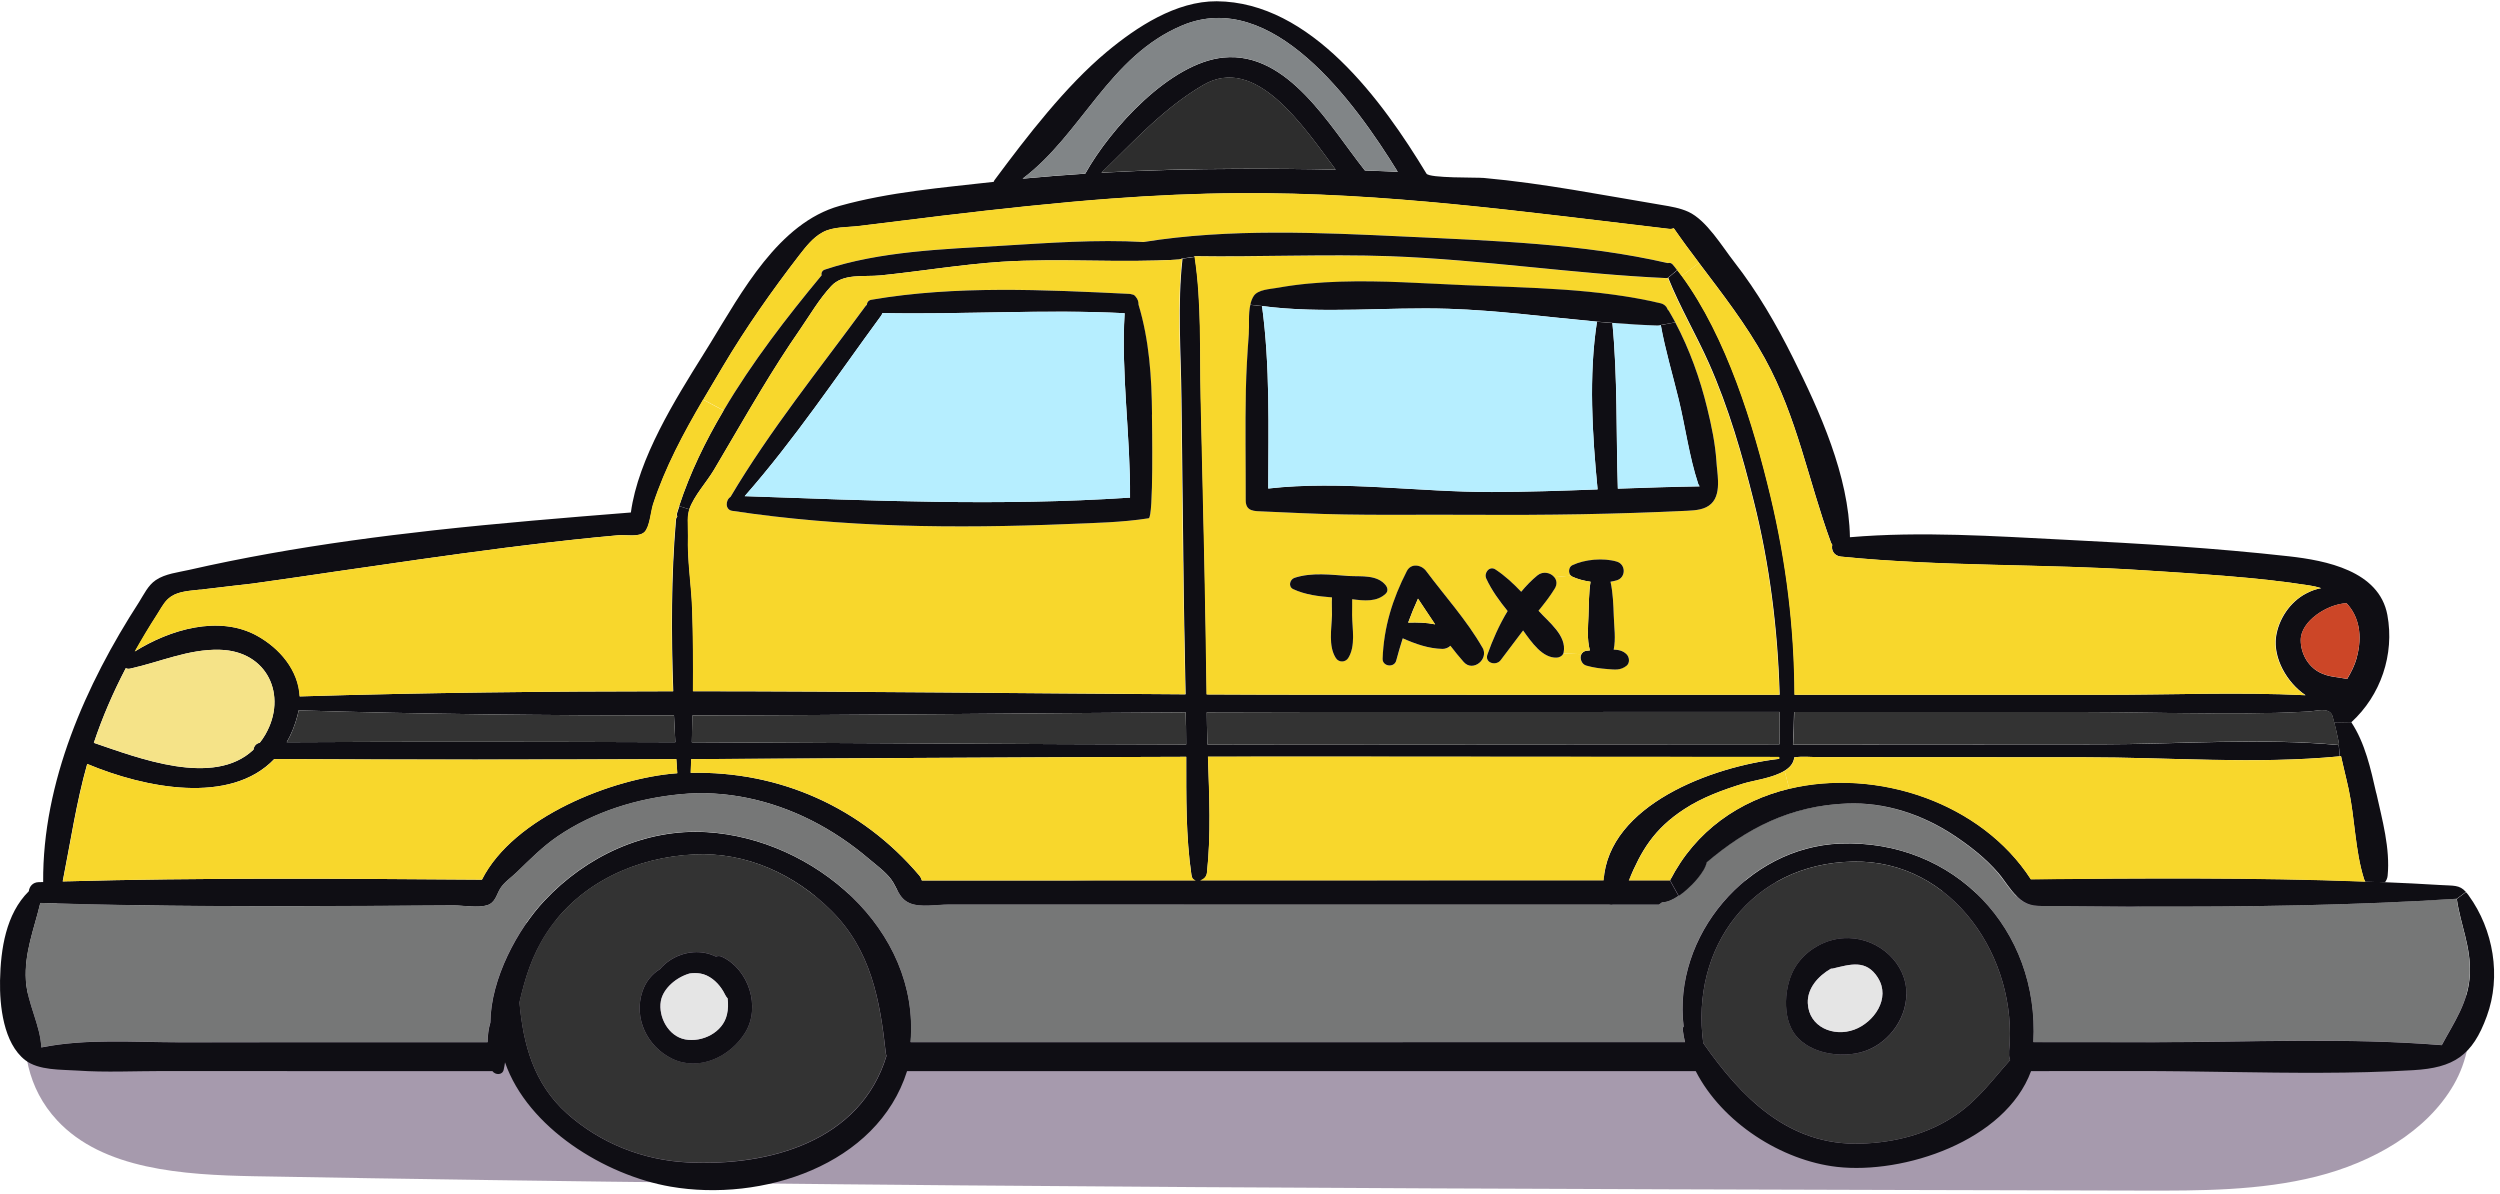 <svg width="222" height="106" viewBox="0 0 222 106" fill="none" xmlns="http://www.w3.org/2000/svg">
<g style="mix-blend-mode:multiply" opacity="0.5">
<path d="M5.966 78.242C2.749 85.127 -0.229 93.771 5.072 99.487C9.141 103.872 16.264 104.33 22.572 104.45C78.443 105.463 134.321 105.59 190.206 105.724C195.401 105.738 200.673 105.738 205.685 104.478C210.69 103.218 215.491 100.5 217.899 96.312C220.306 92.124 219.715 86.359 215.709 83.346C160.232 76.208 103.728 75.694 48.103 81.818C33.806 83.395 18.2 85.162 5.966 78.242Z" fill="#4E365B"/>
</g>
<path d="M219.222 79.523C221.418 82.55 222.129 86.704 220.827 90.244C219.553 93.75 217.891 94.82 214.301 95.031C211.584 95.193 208.867 95.256 206.143 95.263C200.694 95.284 195.26 95.108 189.812 95.108C186.665 95.115 183.504 95.115 180.358 95.115C178.063 101.338 169.031 104.295 163.118 103.619C158.212 103.056 152.926 99.698 150.581 95.115H80.547C77.907 103.485 67.644 106.78 59.542 105.372C53.742 104.365 46.871 100.17 44.844 94.334C44.816 94.552 44.781 94.757 44.731 94.975C44.626 95.496 43.985 95.475 43.725 95.115H27.752C23.332 95.108 18.904 95.108 14.49 95.108C11.949 95.108 9.401 95.242 6.86 95.066C5.424 94.968 3.439 95.066 2.235 94.137C0.299 92.631 -0.039 89.294 0.003 87.062C0.06 84.289 0.517 81.163 2.559 79.143C2.608 78.735 2.889 78.348 3.439 78.334C3.572 78.327 3.706 78.327 3.833 78.327C3.769 69.471 7.613 60.792 12.336 53.485C12.773 52.795 13.146 51.971 13.843 51.507C14.68 50.944 15.835 50.824 16.792 50.606C19.164 50.064 21.551 49.585 23.944 49.156C28.773 48.29 33.644 47.635 38.516 47.093C44.337 46.453 50.18 45.974 56.022 45.509C56.67 40.716 59.978 35.45 62.428 31.522C62.646 31.177 62.857 30.832 63.069 30.488C65.863 25.94 69.144 19.795 74.564 18.281C78.999 17.042 83.673 16.669 88.241 16.148C88.262 16.085 88.284 16.015 88.34 15.958C91.177 12.136 94.619 7.659 98.272 4.611C100.933 2.394 104.432 0.092 108.043 0.113C116.398 0.169 122.762 8.954 126.669 15.416C126.929 15.839 131.132 15.74 131.772 15.803C137.08 16.282 142.331 17.331 147.576 18.204C148.378 18.338 149.188 18.471 149.927 18.809C151.546 19.555 152.926 21.892 154.01 23.279C156.051 25.898 157.726 28.784 159.205 31.747C161.598 36.534 164.181 42.257 164.273 47.706C170.58 47.164 177.106 47.614 183.399 47.931C190.03 48.262 196.675 48.663 203.278 49.402C206.502 49.768 211.267 50.669 211.999 54.611C212.647 58.117 211.408 61.756 208.79 64.142L207.276 64.171C207.178 63.797 207.1 63.502 207.051 63.431C206.671 62.812 205.671 63.15 204.995 63.185C204.045 63.234 203.109 63.277 202.166 63.305C200.272 63.354 198.371 63.368 196.485 63.354C192.698 63.34 188.918 63.234 185.145 63.234H159.31C159.296 64.192 159.261 65.156 159.212 66.114H163.027L186.581 66.099C193.521 66.092 200.751 65.515 207.677 66.163L207.769 67.162C200.335 67.88 192.55 67.247 185.109 67.247L161.556 67.233C160.831 67.233 160.035 67.148 159.324 67.254C159.275 67.782 158.937 68.155 158.458 68.451C157.395 69.105 155.664 69.309 154.791 69.584C152.982 70.147 151.173 70.802 149.575 71.844C146.837 73.624 145.724 75.574 144.633 78.186H148.287L149.054 79.566C148.61 79.875 148.09 80.129 147.604 80.136C147.505 80.199 147.421 80.277 147.322 80.34H143.254C143.134 80.361 143.014 80.361 142.909 80.34H111.112C105.994 80.333 100.877 80.333 95.752 80.333H84.229C83.215 80.333 81.688 80.615 80.772 80.199C79.787 79.763 79.688 78.819 79.118 78.066C78.611 77.397 77.781 76.792 77.14 76.25C75.585 74.927 73.874 73.772 72.044 72.85C68.475 71.048 64.427 70.14 60.429 70.534C56.585 70.907 52.763 72.076 49.539 74.265C48.202 75.173 47.054 76.335 45.9 77.454C45.435 77.904 44.788 78.341 44.443 78.883C44.084 79.446 44.013 80.157 43.26 80.396C42.436 80.65 41.127 80.403 40.261 80.41C38.262 80.424 36.27 80.439 34.271 80.445C24.043 80.509 13.807 80.523 3.586 80.192C3.037 82.501 2.157 84.599 2.305 87.062C2.425 89.069 3.607 91.096 3.671 93.018C7.669 92.208 11.921 92.56 15.976 92.56C20.389 92.56 24.817 92.56 29.231 92.553H43.302C43.309 91.955 43.387 91.342 43.549 90.807C43.584 86.908 45.97 82.508 48.356 79.974C52.045 76.039 57.289 73.561 62.78 73.899C72.22 74.476 81.709 82.501 80.864 92.553H110.267C123.389 92.546 136.51 92.546 149.631 92.546C149.547 92.18 149.476 91.821 149.434 91.448C149.42 91.328 149.448 91.23 149.511 91.159C148.526 83.142 155.164 75.229 163.414 74.913C173.572 74.525 181.125 82.55 180.569 92.546C184.145 92.546 187.721 92.546 191.297 92.553C199.765 92.553 208.381 92.124 216.835 92.814C217.927 90.772 219.222 88.991 219.327 86.499C219.433 84.064 218.497 82.135 218.166 79.826L218.975 79.221C219.067 79.312 219.144 79.411 219.236 79.537L219.222 79.523ZM209.268 58.434C209.824 56.427 209.465 54.731 208.374 53.569C206.706 53.633 204.291 55.139 204.306 56.864C204.313 57.997 204.911 59.138 205.953 59.694C206.755 60.13 207.565 60.109 208.431 60.292C208.775 59.708 209.092 59.102 209.275 58.434H209.268ZM206.108 52.225C205.791 52.126 205.453 52.049 205.101 51.993C200.3 51.239 195.366 50.979 190.515 50.655C181.547 50.057 172.417 50.338 163.485 49.43C162.844 49.367 162.598 48.832 162.71 48.381C162.661 48.304 162.605 48.234 162.576 48.135C160.563 42.623 159.606 37.076 156.72 31.825C155.044 28.777 152.94 26.088 150.884 23.357C150.117 22.343 149.357 21.322 148.632 20.273C148.512 20.323 148.371 20.358 148.209 20.33C135.426 18.83 122.945 17.064 110.035 17.162C106.248 17.183 102.468 17.359 98.702 17.641C93.711 18.014 88.72 18.563 83.75 19.154C81.251 19.457 78.766 19.767 76.267 20.076C75.233 20.203 73.958 20.126 73.036 20.646C72.184 21.111 71.565 21.921 70.974 22.674C68.545 25.82 66.243 29.108 64.202 32.536C63.618 33.521 63.026 34.507 62.449 35.492C60.71 38.463 59.077 41.49 58.007 44.777C57.803 45.404 57.712 46.783 57.247 47.241C56.747 47.727 55.558 47.473 54.938 47.53C54.276 47.586 53.629 47.649 52.974 47.713C50.257 47.987 47.547 48.297 44.837 48.649C39.832 49.289 34.841 50.022 29.85 50.747C27.351 51.12 24.859 51.479 22.353 51.831C22.015 51.873 19.932 52.098 18.066 52.331C17.982 52.352 17.897 52.366 17.799 52.366C17.792 52.366 17.785 52.359 17.778 52.359C16.947 52.464 15.94 52.485 15.215 52.964C15.082 53.056 14.962 53.154 14.849 53.267C14.476 53.654 14.23 54.161 13.941 54.597C13.258 55.66 12.611 56.744 11.984 57.849C15.089 55.899 19.46 54.597 22.825 56.449C24.866 57.575 26.506 59.525 26.626 61.841C37.664 61.503 48.722 61.39 59.788 61.383C59.605 56.287 59.605 51.127 60.028 46.164C60.042 46.03 60.084 45.939 60.154 45.868C60.112 45.784 60.098 45.678 60.133 45.559C60.197 45.355 60.26 45.15 60.33 44.946L61.231 45.235C61.133 45.516 61.098 45.84 61.091 46.185C61.084 46.671 61.119 47.178 61.112 47.6C61.034 49.761 61.393 51.838 61.478 54.006C61.562 56.463 61.576 58.926 61.555 61.383C76.134 61.39 90.719 61.573 105.283 61.658C105.206 57.73 105.121 53.795 105.086 49.874C105.037 45.024 104.974 40.166 104.917 35.316C104.868 31.248 104.551 27.024 105.009 22.97L106.1 22.815C106.719 26.904 106.543 31.191 106.635 35.316C106.748 40.166 106.867 45.024 106.966 49.874C107.057 53.809 107.107 57.737 107.163 61.665C110.64 61.686 114.104 61.693 117.574 61.693C131.061 61.7 144.556 61.7 158.036 61.7C157.874 55.907 157.142 50.078 155.741 44.51C154.699 40.336 153.51 36.21 151.764 32.268C150.624 29.706 149.181 27.27 148.139 24.666L148.962 23.976C149.096 24.152 149.23 24.335 149.364 24.511C153.348 29.945 155.734 37.759 157.248 44.094C158.649 49.972 159.352 55.78 159.374 61.7H186.658C192.641 61.707 198.73 61.439 204.742 61.735C203.053 60.595 201.863 58.426 202.116 56.554C202.342 54.984 203.348 53.464 204.77 52.711C205.27 52.443 205.713 52.295 206.143 52.225H206.108ZM178.408 93.328C179.224 85.148 173.431 76.306 164.498 76.51C155.537 76.715 150.082 84.141 151.25 92.631C154.608 97.424 158.789 101.761 165.251 101.556C168.25 101.458 171.263 100.705 173.755 98.966C175.719 97.6 176.979 95.826 178.499 94.137C178.422 93.947 178.394 93.75 178.408 93.567C178.401 93.489 178.401 93.412 178.408 93.328ZM158.022 66.099C158.036 65.142 158.043 64.178 158.029 63.22C144.042 63.227 130.062 63.227 116.075 63.227C113.104 63.227 110.133 63.241 107.163 63.248C107.163 63.643 107.17 64.037 107.177 64.424C107.184 64.987 107.198 65.55 107.219 66.114C110.126 66.121 113.034 66.127 115.941 66.127C129.963 66.114 143.986 66.106 158.022 66.099ZM158.001 67.261C158.001 67.261 157.98 67.233 157.973 67.219C143.964 67.205 129.956 67.198 115.948 67.191C113.055 67.191 110.162 67.191 107.269 67.198C107.388 70.64 107.55 74.138 107.177 77.524C107.142 77.862 106.86 78.101 106.572 78.186H111.133C121.558 78.179 131.984 78.179 142.402 78.179C142.845 71.484 152.01 68.07 157.994 67.388C158.001 67.352 158.001 67.303 158.001 67.268V67.261ZM121.199 15.142C122.178 15.17 123.149 15.219 124.121 15.261C120.256 8.982 112.942 -1.07 104.988 2.26C98.49 4.977 96.055 11.925 90.811 15.867C92.662 15.691 94.513 15.543 96.372 15.423C98.603 11.411 103.918 5.568 108.655 5.111C114.392 4.555 118.095 11.228 121.206 15.142H121.199ZM110.021 14.994C112.851 14.98 115.723 15.001 118.609 15.071C115.695 11.15 111.499 4.822 106.846 7.553C103.298 9.63 100.694 12.551 97.808 15.339C101.919 15.107 106.008 15.008 110.021 15.001V14.994ZM81.856 78.186H106.184C106.001 78.13 105.847 77.989 105.804 77.714C105.297 74.272 105.34 70.71 105.34 67.205C90.684 67.24 76.035 67.345 61.379 67.409C61.365 67.817 61.351 68.225 61.337 68.626C69.214 68.458 76.486 71.682 81.624 77.728C81.751 77.869 81.814 78.031 81.864 78.186H81.856ZM105.333 66.114C105.333 65.55 105.326 64.987 105.319 64.424C105.312 64.03 105.305 63.65 105.297 63.255C90.712 63.333 76.091 63.516 61.492 63.53C61.478 64.332 61.457 65.121 61.435 65.916C76.07 65.973 90.705 66.085 105.34 66.114H105.333ZM78.724 93.743C78.703 93.68 78.675 93.616 78.668 93.546C78.147 88.822 77.365 84.38 73.804 80.847C70.587 77.651 66.278 75.652 61.661 75.877C56.529 76.116 51.468 78.397 48.568 82.811C47.209 84.88 46.625 86.908 46.132 89.012C46.463 92.722 47.378 96.207 50.327 98.86C53.277 101.507 57.078 103.021 61.041 103.225C68.257 103.598 76.422 101.38 78.731 93.75L78.724 93.743ZM60.14 68.662C60.112 68.246 60.091 67.824 60.056 67.409C48.159 67.458 36.263 67.472 24.352 67.402C20.453 71.492 12.871 69.992 7.74 67.838C6.768 71.28 6.261 74.758 5.564 78.27C17.954 77.925 30.385 78.024 42.788 78.115C45.597 72.547 54.424 69.077 60.133 68.662H60.14ZM59.971 65.909C59.929 65.114 59.887 64.332 59.852 63.53C48.722 63.53 37.614 63.424 26.513 63.08C26.492 63.213 26.464 63.354 26.429 63.488C26.19 64.417 25.859 65.212 25.457 65.909C36.953 65.846 48.462 65.867 59.964 65.909H59.971ZM23.571 65.205C25.535 61.777 23.768 57.807 19.516 57.702C16.701 57.638 14.244 58.785 11.555 59.377C11.407 59.412 11.273 59.391 11.168 59.335C10.056 61.468 9.091 63.685 8.331 65.966C12.231 67.289 18.967 69.943 22.508 66.571C22.543 66.275 22.733 66.022 23.064 65.959C23.24 65.726 23.409 65.487 23.571 65.212V65.205Z" fill="#0F0E14"/>
<path d="M218.152 79.812C218.483 82.121 219.419 84.05 219.313 86.485C219.208 88.977 217.913 90.751 216.822 92.8C208.367 92.11 199.751 92.539 191.283 92.539C187.707 92.532 184.131 92.532 180.555 92.532C181.111 82.536 173.551 74.518 163.4 74.899C155.15 75.215 148.512 83.127 149.497 91.145C149.441 91.223 149.406 91.314 149.42 91.434C149.462 91.807 149.54 92.166 149.617 92.532H80.85C81.695 82.487 72.206 74.462 62.766 73.885C57.275 73.547 52.031 76.025 48.342 79.96C45.956 82.494 43.57 86.894 43.535 90.793C43.373 91.335 43.295 91.941 43.288 92.539H29.217C24.803 92.546 20.375 92.546 15.961 92.546C11.907 92.546 7.655 92.201 3.657 93.004C3.6 91.075 2.411 89.055 2.291 87.048C2.143 84.592 3.023 82.494 3.572 80.178C13.793 80.502 24.029 80.495 34.257 80.431C36.256 80.424 38.248 80.41 40.247 80.396C41.113 80.389 42.422 80.636 43.246 80.382C43.999 80.143 44.077 79.432 44.428 78.869C44.773 78.327 45.421 77.89 45.886 77.44C47.04 76.32 48.181 75.166 49.525 74.251C52.749 72.055 56.571 70.886 60.415 70.52C64.413 70.126 68.461 71.041 72.03 72.836C73.86 73.765 75.57 74.913 77.126 76.236C77.767 76.778 78.597 77.383 79.104 78.052C79.674 78.805 79.773 79.749 80.758 80.185C81.674 80.6 83.201 80.319 84.215 80.319H142.887C143 80.347 143.12 80.347 143.232 80.326H147.301C147.4 80.263 147.484 80.185 147.583 80.122C148.068 80.115 148.589 79.861 149.033 79.552C149.307 79.368 149.554 79.164 149.751 78.988C150.222 78.58 151.342 77.461 151.511 76.581C155.051 73.575 158.923 71.548 163.956 71.351C167.363 71.217 170.651 72.315 173.473 74.18C174.874 75.11 176.31 76.222 177.408 77.517C177.986 78.193 178.429 78.981 179.077 79.608C179.893 80.403 180.541 80.46 181.618 80.453C184.173 80.439 186.735 80.495 189.291 80.502C194.408 80.523 199.519 80.502 204.643 80.382C209.135 80.277 213.633 80.101 218.11 79.812H218.152Z" fill="#767777"/>
<path d="M218.962 79.207L218.152 79.812C213.668 80.101 209.17 80.277 204.686 80.382C199.568 80.502 194.458 80.523 189.333 80.502C186.778 80.495 184.215 80.439 181.66 80.453C180.583 80.46 179.936 80.403 179.119 79.608C178.471 78.989 178.028 78.193 177.451 77.517C176.352 76.229 174.916 75.11 173.516 74.181C170.693 72.315 167.406 71.217 163.998 71.351C158.965 71.548 155.094 73.575 151.553 76.581C151.384 77.461 150.265 78.58 149.793 78.989C149.596 79.165 149.35 79.369 149.075 79.552L148.308 78.172C150.567 73.744 154.488 71.097 158.895 70.034C166.652 68.183 175.916 71.231 180.344 78.073C190.248 77.982 200.167 77.912 210.05 78.278L211.788 78.341C213.407 78.404 215.027 78.489 216.646 78.587C217.913 78.665 218.384 78.559 218.962 79.193V79.207Z" fill="#0F0E14"/>
<path d="M211.021 70.443C211.542 72.794 212.26 75.356 212.021 77.771C211.999 78.003 211.901 78.193 211.781 78.355L210.043 78.291C210 78.214 209.951 78.144 209.923 78.052C209.12 75.497 209.12 72.702 208.557 70.077C208.353 69.098 208.093 68.127 207.881 67.148C207.846 67.148 207.818 67.155 207.776 67.155L207.684 66.156C207.734 66.163 207.607 65.536 207.452 64.875C207.396 64.628 207.332 64.375 207.276 64.157L208.79 64.128C210.021 65.98 210.528 68.303 211.014 70.45L211.021 70.443Z" fill="#0F0E14"/>
<path d="M209.923 78.052C209.951 78.144 210 78.214 210.043 78.292C200.16 77.918 190.241 77.996 180.337 78.088C175.916 71.252 166.645 68.197 158.888 70.049L158.473 68.451C158.951 68.155 159.289 67.775 159.338 67.254C160.049 67.148 160.845 67.233 161.57 67.233L185.124 67.247C192.571 67.247 200.357 67.888 207.783 67.162C207.818 67.162 207.846 67.155 207.889 67.155C208.093 68.134 208.353 69.105 208.564 70.084C209.128 72.716 209.128 75.504 209.93 78.059L209.923 78.052Z" fill="#F8D72C"/>
<path d="M208.374 53.562C209.473 54.724 209.825 56.42 209.268 58.427C209.085 59.095 208.769 59.701 208.424 60.285C207.565 60.102 206.748 60.123 205.946 59.687C204.911 59.13 204.306 57.99 204.299 56.857C204.285 55.132 206.699 53.626 208.367 53.562H208.374Z" fill="#CC4627"/>
<path d="M207.466 64.875C207.621 65.536 207.748 66.163 207.699 66.156C200.772 65.501 193.543 66.078 186.602 66.093L163.048 66.107H159.233C159.275 65.142 159.317 64.178 159.331 63.227H185.166C188.946 63.227 192.719 63.333 196.506 63.347C198.393 63.361 200.293 63.347 202.187 63.298C203.13 63.27 204.066 63.234 205.017 63.178C205.692 63.143 206.692 62.798 207.072 63.425C207.114 63.502 207.199 63.798 207.297 64.164C207.354 64.389 207.417 64.635 207.473 64.882L207.466 64.875Z" fill="#333333"/>
<path d="M205.101 51.993C205.46 52.042 205.791 52.127 206.108 52.225C205.678 52.303 205.235 52.45 204.735 52.711C203.313 53.464 202.307 54.984 202.081 56.554C201.821 58.42 203.018 60.595 204.707 61.735C198.695 61.44 192.606 61.707 186.623 61.7H159.339C159.317 55.78 158.613 49.972 157.213 44.095C155.699 37.759 153.313 29.953 149.329 24.511L150.87 23.35C152.933 26.081 155.03 28.77 156.706 31.818C159.592 37.069 160.549 42.616 162.563 48.128C162.591 48.227 162.647 48.297 162.696 48.374C162.584 48.825 162.837 49.36 163.471 49.423C172.403 50.324 181.534 50.043 190.502 50.648C195.352 50.972 200.286 51.233 205.087 51.986L205.101 51.993Z" fill="#F8D72C"/>
<path d="M164.498 76.511C173.431 76.306 179.225 85.148 178.408 93.328C178.401 93.412 178.401 93.49 178.408 93.567C178.394 93.75 178.422 93.947 178.499 94.137C176.979 95.827 175.719 97.608 173.755 98.966C171.256 100.705 168.25 101.465 165.251 101.557C158.789 101.754 154.608 97.424 151.25 92.631C150.082 84.141 155.53 76.715 164.498 76.511ZM169.285 88.287C169.334 85.542 166.856 83.367 164.189 83.304C163.196 83.275 162.203 83.543 161.345 84.036C160.584 84.465 159.923 85.078 159.458 85.824C158.43 87.443 158.205 90.399 159.479 91.962C160.767 93.539 163.337 93.933 165.216 93.454C167.511 92.87 169.257 90.653 169.292 88.287H169.285Z" fill="#333333"/>
<path d="M164.188 83.303C166.856 83.367 169.334 85.542 169.285 88.287C169.25 90.653 167.504 92.863 165.209 93.454C163.337 93.933 160.767 93.546 159.472 91.962C158.198 90.399 158.423 87.443 159.451 85.824C159.916 85.085 160.577 84.465 161.338 84.036C162.196 83.536 163.189 83.275 164.181 83.303H164.188ZM164.66 91.427C166.399 90.786 167.919 88.66 166.758 86.823C165.709 85.155 164.301 85.641 162.724 86.007C162.675 86.014 162.626 86.014 162.583 86.014C161.422 86.682 160.479 87.773 160.528 89.069C160.612 91.188 162.802 92.103 164.653 91.427H164.66Z" fill="#0F0E14"/>
<path d="M166.758 86.83C167.92 88.668 166.399 90.793 164.66 91.434C162.809 92.117 160.613 91.195 160.535 89.076C160.486 87.788 161.422 86.689 162.591 86.021C162.633 86.021 162.682 86.021 162.732 86.014C164.301 85.641 165.709 85.162 166.765 86.83H166.758Z" fill="#E5E5E5"/>
<path d="M158.473 68.444L158.888 70.041C154.481 71.105 150.56 73.744 148.301 78.179H144.647C145.739 75.574 146.851 73.618 149.589 71.837C151.187 70.795 152.996 70.14 154.805 69.577C155.678 69.302 157.41 69.098 158.473 68.444Z" fill="#F8D72C"/>
<path d="M158.029 63.22C158.043 64.185 158.036 65.149 158.022 66.099C143.993 66.106 129.963 66.114 115.941 66.128C113.034 66.128 110.127 66.121 107.219 66.114C107.198 65.55 107.184 64.987 107.177 64.424C107.17 64.03 107.163 63.636 107.163 63.248C110.134 63.242 113.104 63.227 116.075 63.227C130.062 63.227 144.042 63.227 158.029 63.22Z" fill="#333333"/>
<path d="M158.008 61.7C144.528 61.7 131.033 61.7 117.546 61.693C114.076 61.693 110.612 61.686 107.135 61.665C107.079 57.73 107.022 53.802 106.938 49.874C106.832 45.024 106.713 40.167 106.607 35.316C106.515 31.191 106.698 26.897 106.072 22.815C106.072 22.794 106.065 22.772 106.065 22.751C111.851 22.843 117.666 22.561 123.438 22.765C131.646 23.068 139.769 24.335 147.949 24.708C148.005 24.715 148.062 24.694 148.111 24.687C149.146 27.285 150.596 29.727 151.736 32.29C153.482 36.232 154.671 40.357 155.713 44.531C157.114 50.092 157.846 55.928 158.008 61.721V61.7ZM151.954 44.735C152.482 44.235 152.581 43.475 152.56 42.708C152.546 42.095 152.447 41.476 152.419 40.976C152.313 39.392 151.982 37.787 151.602 36.253C150.955 33.62 150.033 31.023 148.765 28.629C148.582 28.291 148.392 27.946 148.195 27.616C148.174 27.573 148.139 27.538 148.104 27.51C148.005 27.249 147.808 27.031 147.477 26.947C141.902 25.616 135.771 25.567 130.055 25.335C126.38 25.18 122.699 24.905 119.017 25.025C117.166 25.074 115.308 25.229 113.477 25.567C112.766 25.694 111.682 25.722 111.323 26.32C111.183 26.552 111.091 26.799 111.035 27.073C110.845 27.904 110.957 28.875 110.901 29.671C110.774 31.332 110.676 32.979 110.64 34.641C110.563 37.907 110.633 41.173 110.626 44.432C110.626 45.446 111.415 45.383 112.182 45.418C113.301 45.46 114.421 45.516 115.54 45.566C120.728 45.805 125.838 45.678 131.04 45.714C137.334 45.756 143.57 45.664 149.85 45.355C150.596 45.319 151.419 45.249 151.961 44.735H151.954ZM144.443 59.116C144.746 58.87 144.697 58.356 144.443 58.103C144.112 57.772 143.718 57.702 143.296 57.687C143.5 56.723 143.331 55.681 143.303 54.689C143.268 53.717 143.226 52.647 143.014 51.655C143.204 51.627 143.394 51.591 143.563 51.535C144.394 51.296 144.394 50.106 143.563 49.867C142.388 49.529 140.727 49.67 139.621 50.191C139.291 50.345 139.241 50.873 139.495 51.12L138.016 51.254C137.693 50.845 137.01 50.69 136.51 51.099C135.989 51.528 135.517 52.021 135.074 52.549C134.377 51.817 133.638 51.127 132.793 50.571C132.251 50.205 131.744 50.887 131.977 51.387C132.455 52.422 133.145 53.365 133.87 54.259C133.124 55.505 132.533 56.85 132.075 58.124C131.815 58.87 132.843 59.152 133.251 58.624C133.92 57.744 134.581 56.878 135.243 55.984C136.024 57.061 136.968 58.448 138.228 58.398C138.467 58.391 138.727 58.258 138.819 58.025L140.417 58.089C140.248 58.448 140.417 58.969 140.839 59.095C141.452 59.271 142.071 59.356 142.712 59.405C143.387 59.454 143.873 59.546 144.429 59.109L144.443 59.116ZM129.985 58.8C130.801 59.708 132.237 58.539 131.646 57.511C130.259 55.097 128.302 52.943 126.648 50.712C126.24 50.155 125.317 49.986 124.937 50.712C123.656 53.21 122.882 55.688 122.783 58.497C122.755 59.201 123.818 59.335 123.994 58.659C124.163 57.997 124.367 57.343 124.571 56.688C125.691 57.188 126.859 57.596 128.112 57.631C128.358 57.631 128.626 57.526 128.802 57.349C129.189 57.849 129.576 58.335 129.992 58.8H129.985ZM123.058 52.711C123.276 52.492 123.227 52.197 123.058 51.978C122.291 51.007 120.904 51.211 119.77 51.141C118.18 51.035 116.49 50.81 114.949 51.303C114.533 51.437 114.364 52.084 114.815 52.302C115.906 52.816 117.089 52.957 118.271 53.041C118.243 53.577 118.278 54.133 118.271 54.604C118.25 55.836 117.94 57.343 118.609 58.419C118.869 58.835 119.461 58.835 119.721 58.419C120.397 57.343 120.08 55.836 120.059 54.604C120.052 54.182 120.08 53.696 120.066 53.203C121.136 53.344 122.269 53.471 123.051 52.704L123.058 52.711Z" fill="#F8D72C"/>
<path d="M157.966 67.219C157.966 67.219 157.987 67.247 157.994 67.261C157.994 67.296 157.994 67.346 157.987 67.381C152.004 68.07 142.838 71.478 142.395 78.172C131.97 78.172 121.544 78.172 111.126 78.179H106.565C106.853 78.094 107.135 77.862 107.17 77.517C107.543 74.131 107.374 70.633 107.262 67.191C110.155 67.184 113.048 67.184 115.941 67.184C129.949 67.191 143.958 67.198 157.966 67.212V67.219Z" fill="#F8D72C"/>
<path d="M152.56 42.708C152.581 43.475 152.475 44.242 151.954 44.735C151.412 45.256 150.589 45.319 149.842 45.355C143.563 45.657 137.319 45.756 131.033 45.714C125.831 45.678 120.721 45.805 115.533 45.566C114.414 45.517 113.294 45.46 112.175 45.418C111.408 45.383 110.619 45.446 110.619 44.432C110.626 41.173 110.563 37.907 110.633 34.641C110.669 32.98 110.767 31.332 110.894 29.671C110.95 28.869 110.838 27.897 111.028 27.073L112.069 27.186C112.787 32.529 112.633 37.992 112.619 43.384C119.059 42.645 126 43.708 132.483 43.693C135.616 43.686 138.741 43.581 141.867 43.461C141.395 38.597 141.064 33.367 141.811 28.573L143.176 28.686C143.648 33.514 143.5 38.52 143.662 43.398C146.083 43.313 148.505 43.229 150.926 43.194C150.877 43.13 150.821 43.046 150.786 42.947C149.99 40.54 149.659 37.942 149.061 35.471C148.526 33.268 147.871 31.1 147.47 28.869L148.765 28.629C150.032 31.023 150.962 33.62 151.602 36.253C151.982 37.794 152.313 39.392 152.419 40.976C152.447 41.483 152.546 42.096 152.56 42.708Z" fill="#0F0E14"/>
<path d="M150.87 23.357L149.328 24.518C149.195 24.342 149.061 24.159 148.927 23.983C148.793 23.807 148.653 23.638 148.512 23.462C148.399 23.336 148.244 23.314 148.104 23.357C140.586 21.632 132.554 21.372 124.874 21.006C117.243 20.647 109.148 20.267 101.546 21.484C97.364 21.245 93.098 21.576 88.966 21.815C83.863 22.111 78.098 22.301 73.226 23.941C72.987 24.025 72.91 24.258 72.959 24.455C72.945 24.469 72.938 24.469 72.924 24.483C69.904 28.122 66.785 32.149 64.258 36.443L62.442 35.478C63.019 34.493 63.611 33.507 64.195 32.522C66.229 29.094 68.538 25.813 70.967 22.66C71.551 21.907 72.177 21.097 73.029 20.633C73.951 20.112 75.225 20.189 76.26 20.062C78.759 19.76 81.244 19.45 83.743 19.14C88.713 18.549 93.697 18 98.695 17.627C102.468 17.345 106.241 17.169 110.028 17.148C122.938 17.049 135.419 18.823 148.202 20.316C148.364 20.337 148.505 20.309 148.625 20.259C149.35 21.301 150.103 22.329 150.877 23.343L150.87 23.357Z" fill="#F8D72C"/>
<path d="M150.793 42.933C150.828 43.032 150.884 43.109 150.933 43.179C148.512 43.215 146.09 43.306 143.669 43.384C143.507 38.498 143.655 33.5 143.183 28.671C144.535 28.777 145.879 28.861 147.224 28.904C147.322 28.904 147.4 28.875 147.484 28.861C147.885 31.093 148.54 33.261 149.075 35.464C149.673 37.928 150.011 40.533 150.8 42.94L150.793 42.933Z" fill="#B6EEFF"/>
<path d="M148.512 23.462C148.653 23.631 148.794 23.8 148.927 23.983L148.104 24.673C148.054 24.68 147.998 24.701 147.942 24.694C139.755 24.321 131.639 23.054 123.431 22.751C117.659 22.547 111.844 22.829 106.058 22.737C106.058 22.759 106.065 22.78 106.065 22.801L104.974 22.956C104.889 22.998 104.805 23.04 104.706 23.047C99.476 23.371 94.211 22.913 88.966 23.244C85.355 23.483 81.786 24.089 78.196 24.455C76.69 24.603 74.867 24.258 73.811 25.412C72.741 26.56 71.952 27.932 71.073 29.213C69.826 31.009 68.658 32.86 67.532 34.725C66.131 37.041 64.786 39.392 63.407 41.715C62.738 42.842 61.654 43.989 61.21 45.228L60.309 44.939C61.26 42.025 62.632 39.181 64.258 36.45C66.785 32.163 69.904 28.13 72.924 24.49C72.938 24.476 72.945 24.476 72.959 24.462C72.91 24.272 72.987 24.033 73.227 23.948C78.098 22.308 83.863 22.118 88.966 21.822C93.099 21.576 97.364 21.252 101.546 21.491C109.148 20.267 117.243 20.654 124.874 21.013C132.554 21.379 140.586 21.632 148.104 23.364C148.244 23.322 148.399 23.343 148.512 23.469V23.462Z" fill="#0F0E14"/>
<path d="M148.195 27.608C148.392 27.939 148.582 28.284 148.765 28.622L147.47 28.861C147.386 28.875 147.308 28.904 147.21 28.904C145.872 28.868 144.521 28.777 143.169 28.671L141.804 28.559C137.418 28.157 133.025 27.559 128.619 27.418C123.206 27.242 117.447 27.89 112.069 27.172L111.028 27.059C111.084 26.785 111.175 26.531 111.316 26.306C111.682 25.708 112.759 25.68 113.47 25.553C115.3 25.222 117.159 25.067 119.01 25.011C122.692 24.891 126.373 25.166 130.048 25.321C135.764 25.56 141.895 25.602 147.47 26.933C147.801 27.017 148.005 27.235 148.097 27.496C148.125 27.524 148.16 27.552 148.188 27.601L148.195 27.608Z" fill="#0F0E14"/>
<path d="M144.443 58.103C144.697 58.356 144.746 58.87 144.443 59.116C143.887 59.553 143.402 59.461 142.726 59.412C142.078 59.363 141.466 59.278 140.853 59.102C140.431 58.976 140.262 58.448 140.431 58.096C140.508 57.948 140.649 57.828 140.853 57.793C140.966 57.779 141.079 57.772 141.184 57.758C140.91 56.786 141.022 55.667 141.057 54.689C141.1 53.696 141.079 52.654 141.24 51.662C140.656 51.577 140.086 51.429 139.621 51.211C139.572 51.19 139.53 51.162 139.495 51.12C139.241 50.873 139.291 50.352 139.621 50.191C140.727 49.663 142.388 49.522 143.563 49.867C144.394 50.106 144.394 51.296 143.563 51.535C143.394 51.584 143.204 51.627 143.014 51.655C143.233 52.647 143.268 53.724 143.303 54.689C143.331 55.681 143.5 56.723 143.296 57.687C143.718 57.702 144.113 57.772 144.443 58.103Z" fill="#0F0E14"/>
<path d="M141.811 28.566C141.072 33.36 141.395 38.59 141.867 43.454C138.742 43.574 135.616 43.679 132.484 43.686C126 43.7 119.06 42.637 112.619 43.377C112.633 37.992 112.788 32.522 112.07 27.179C117.448 27.897 123.206 27.242 128.619 27.425C133.026 27.566 137.418 28.165 141.804 28.566H141.811Z" fill="#B6EEFF"/>
<path d="M141.184 57.751C141.071 57.765 140.959 57.772 140.853 57.786C140.649 57.821 140.508 57.941 140.431 58.089L138.833 58.025C138.833 58.025 138.854 57.962 138.861 57.92C139.143 56.427 137.545 55.252 136.63 54.238L136.615 54.224C137.129 53.598 137.629 52.957 138.044 52.274C138.291 51.88 138.227 51.507 138.016 51.246L139.495 51.113C139.53 51.148 139.572 51.176 139.621 51.204C140.086 51.429 140.656 51.577 141.24 51.655C141.078 52.647 141.1 53.689 141.057 54.682C141.022 55.66 140.909 56.779 141.184 57.751Z" fill="#F8D72C"/>
<path d="M136.623 54.238C137.531 55.252 139.136 56.435 138.854 57.92C138.847 57.955 138.84 57.997 138.826 58.025C138.727 58.258 138.467 58.392 138.235 58.398C136.975 58.448 136.024 57.061 135.25 55.984C134.588 56.871 133.927 57.737 133.258 58.624C132.85 59.159 131.822 58.877 132.082 58.124C132.533 56.85 133.124 55.498 133.877 54.259C133.152 53.365 132.462 52.422 131.984 51.387C131.744 50.888 132.258 50.212 132.8 50.571C133.645 51.127 134.384 51.817 135.081 52.549C135.524 52.014 135.996 51.528 136.517 51.099C137.017 50.691 137.693 50.845 138.023 51.254C138.242 51.514 138.298 51.894 138.052 52.281C137.636 52.964 137.136 53.598 136.623 54.231L136.637 54.245L136.623 54.238Z" fill="#0F0E14"/>
<path d="M131.646 57.505C132.237 58.532 130.801 59.708 129.984 58.793C129.569 58.328 129.175 57.835 128.795 57.343C128.619 57.519 128.351 57.624 128.105 57.624C126.852 57.596 125.683 57.181 124.564 56.681C124.36 57.336 124.156 57.99 123.987 58.652C123.818 59.328 122.748 59.194 122.776 58.49C122.882 55.681 123.649 53.203 124.93 50.705C125.31 49.98 126.232 50.148 126.641 50.705C128.302 52.936 130.259 55.09 131.639 57.505H131.646ZM127.436 55.442C126.922 54.682 126.423 53.914 125.916 53.161C125.599 53.851 125.31 54.562 125.043 55.287C125.845 55.259 126.655 55.28 127.436 55.442Z" fill="#0F0E14"/>
<path d="M125.923 53.161C126.43 53.914 126.929 54.682 127.443 55.442C126.669 55.28 125.852 55.259 125.05 55.287C125.317 54.562 125.606 53.851 125.923 53.161Z" fill="#F8D72C"/>
<path d="M123.058 51.979C123.227 52.204 123.276 52.499 123.058 52.711C122.269 53.471 121.136 53.351 120.073 53.211C120.087 53.696 120.059 54.189 120.066 54.611C120.08 55.843 120.397 57.35 119.728 58.427C119.468 58.842 118.876 58.842 118.616 58.427C117.94 57.35 118.25 55.843 118.278 54.611C118.285 54.14 118.25 53.584 118.278 53.049C117.095 52.957 115.906 52.816 114.822 52.309C114.371 52.084 114.54 51.444 114.955 51.31C116.497 50.81 118.186 51.042 119.777 51.148C120.911 51.211 122.297 51.014 123.065 51.986L123.058 51.979Z" fill="#0F0E14"/>
<path d="M124.121 15.255C123.149 15.212 122.178 15.163 121.199 15.135C118.088 11.221 114.385 4.548 108.648 5.104C103.918 5.561 98.596 11.404 96.365 15.416C94.506 15.536 92.655 15.684 90.803 15.86C96.048 11.918 98.483 4.97 104.981 2.253C112.935 -1.077 120.249 8.975 124.114 15.255H124.121Z" fill="#818587"/>
<path d="M118.609 15.064C115.73 15.001 112.851 14.973 110.021 14.987C106.009 14.994 101.919 15.1 97.808 15.325C100.694 12.537 103.299 9.616 106.846 7.539C111.499 4.815 115.702 11.136 118.609 15.057V15.064Z" fill="#2D2D2D"/>
<path d="M106.185 78.186H81.857C81.814 78.031 81.744 77.869 81.617 77.728C76.486 71.675 69.207 68.451 61.33 68.627C61.344 68.225 61.358 67.817 61.372 67.409C76.028 67.346 90.677 67.24 105.333 67.205C105.333 70.717 105.298 74.272 105.797 77.714C105.833 77.989 105.988 78.13 106.178 78.186H106.185Z" fill="#F8D72C"/>
<path d="M105.319 64.424C105.326 64.987 105.333 65.55 105.333 66.114C90.698 66.085 76.063 65.973 61.428 65.916C61.45 65.121 61.471 64.333 61.485 63.53C76.084 63.516 90.705 63.333 105.29 63.256C105.298 63.65 105.305 64.03 105.312 64.424H105.319Z" fill="#333333"/>
<path d="M105.058 49.867C105.093 53.795 105.185 57.73 105.255 61.651C90.691 61.566 76.106 61.383 61.527 61.376C61.548 58.919 61.534 56.456 61.45 53.999C61.365 51.831 61.013 49.754 61.084 47.593C61.091 47.171 61.055 46.664 61.062 46.178C61.069 45.84 61.105 45.509 61.203 45.228C61.64 43.989 62.731 42.842 63.4 41.715C64.779 39.392 66.124 37.041 67.525 34.725C68.651 32.86 69.819 31.008 71.065 29.213C71.945 27.932 72.741 26.56 73.804 25.412C74.859 24.258 76.683 24.603 78.189 24.455C81.779 24.089 85.355 23.483 88.959 23.244C94.204 22.913 99.469 23.371 104.699 23.047C104.798 23.04 104.882 23.005 104.967 22.955C104.516 27.017 104.826 31.241 104.875 35.302C104.931 40.153 104.995 45.01 105.044 49.86L105.058 49.867ZM102.003 46.023C102.447 45.96 102.299 37.604 102.292 36.809C102.271 33.535 102.038 30.199 101.095 27.052C101.102 26.806 101.032 26.552 100.856 26.369C100.764 26.236 100.652 26.165 100.518 26.144C100.433 26.116 100.356 26.102 100.257 26.095C92.76 25.729 84.82 25.335 77.387 26.616C77.112 26.658 76.985 26.855 76.964 27.073C76.915 27.109 76.866 27.165 76.823 27.221C72.762 32.761 68.369 38.203 64.864 44.123C64.406 44.404 64.378 45.27 65.011 45.362C74.845 46.854 84.834 46.945 94.746 46.537C97.174 46.439 99.603 46.396 101.996 46.023H102.003Z" fill="#F8D72C"/>
<path d="M102.292 36.809C102.299 37.611 102.447 45.96 102.003 46.023C99.61 46.396 97.181 46.439 94.753 46.537C84.841 46.946 74.846 46.847 65.019 45.362C64.378 45.27 64.413 44.404 64.871 44.123C68.376 38.203 72.769 32.768 76.831 27.221C76.873 27.165 76.922 27.109 76.972 27.073C76.993 26.848 77.119 26.658 77.394 26.616C84.827 25.335 92.768 25.736 100.265 26.095C100.363 26.102 100.441 26.116 100.525 26.144C100.659 26.158 100.779 26.236 100.863 26.369C101.032 26.553 101.109 26.806 101.102 27.052C102.053 30.199 102.278 33.536 102.299 36.809H102.292ZM100.349 44.2C100.398 38.787 99.54 33.184 99.871 27.813C92.676 27.447 85.538 27.946 78.365 27.799C78.337 27.883 78.302 27.96 78.239 28.045C74.297 33.416 70.545 39.047 66.131 44.059C77.556 44.461 88.819 44.953 100.251 44.193C100.279 44.193 100.307 44.2 100.349 44.2Z" fill="#0F0E14"/>
<path d="M99.863 27.813C99.539 33.184 100.398 38.787 100.342 44.2C100.307 44.2 100.279 44.193 100.243 44.193C88.805 44.953 77.542 44.461 66.124 44.059C70.53 39.047 74.289 33.416 78.231 28.045C78.288 27.96 78.33 27.883 78.358 27.799C85.531 27.946 92.669 27.454 99.863 27.813Z" fill="#B6EEFF"/>
<path d="M78.661 93.539C78.668 93.616 78.696 93.672 78.717 93.736C76.408 101.366 68.243 103.584 61.027 103.211C57.064 103.014 53.263 101.493 50.313 98.846C47.364 96.192 46.456 92.715 46.118 88.998C46.618 86.894 47.202 84.866 48.553 82.797C51.447 78.383 56.508 76.102 61.647 75.863C66.264 75.638 70.573 77.644 73.79 80.833C77.351 84.366 78.14 88.801 78.654 93.532L78.661 93.539ZM66.166 91.701C67.581 89.414 66.476 86.063 64.11 84.958C63.92 84.859 63.73 84.873 63.575 84.937C63.259 84.796 62.956 84.683 62.696 84.634C61.203 84.303 59.57 84.908 58.606 86.056C57.916 86.478 57.353 87.133 57.05 88.027C56.24 90.406 57.465 92.94 59.69 94.01C62.09 95.165 64.864 93.813 66.166 91.701Z" fill="#333333"/>
<path d="M64.11 84.965C66.476 86.07 67.581 89.421 66.166 91.709C64.864 93.82 62.09 95.179 59.69 94.017C57.465 92.94 56.247 90.406 57.05 88.034C57.353 87.14 57.916 86.485 58.606 86.063C59.57 84.916 61.203 84.31 62.696 84.641C62.956 84.69 63.259 84.803 63.575 84.944C63.73 84.887 63.913 84.866 64.11 84.965ZM64.547 90.103C64.666 89.604 64.674 89.132 64.61 88.668C64.385 88.428 64.322 88.14 64.061 87.781C63.632 87.154 62.963 86.584 62.189 86.45C61.858 86.394 61.534 86.401 61.238 86.443C60.056 86.774 58.873 87.773 58.676 88.9C58.437 90.301 59.345 92.018 60.837 92.3C62.343 92.581 64.181 91.694 64.54 90.103H64.547Z" fill="#0F0E14"/>
<path d="M64.617 88.668C64.674 89.132 64.667 89.611 64.554 90.104C64.188 91.687 62.351 92.581 60.851 92.3C59.352 92.018 58.451 90.301 58.69 88.9C58.887 87.773 60.07 86.774 61.252 86.443C61.548 86.401 61.865 86.394 62.203 86.45C62.977 86.584 63.646 87.154 64.075 87.781C64.336 88.147 64.399 88.435 64.624 88.668H64.617Z" fill="#E5E5E5"/>
<path d="M62.435 35.492L64.251 36.457C62.632 39.188 61.253 42.032 60.302 44.946C60.225 45.15 60.169 45.355 60.105 45.559C60.07 45.678 60.084 45.791 60.126 45.868C60.063 45.946 60.014 46.03 60 46.164C59.577 51.127 59.577 56.287 59.76 61.383C48.702 61.39 37.636 61.503 26.598 61.841C26.478 59.525 24.845 57.575 22.797 56.449C19.432 54.597 15.061 55.9 11.956 57.849C12.576 56.744 13.23 55.653 13.913 54.597C14.202 54.161 14.455 53.647 14.821 53.267C14.934 53.154 15.054 53.049 15.187 52.964C15.912 52.485 16.919 52.457 17.75 52.359C17.757 52.359 17.764 52.366 17.771 52.366C17.869 52.366 17.954 52.352 18.038 52.331C19.904 52.098 21.987 51.88 22.325 51.831C24.831 51.486 27.323 51.12 29.822 50.747C34.813 50.022 39.804 49.29 44.809 48.649C47.512 48.304 50.222 47.987 52.946 47.713C53.601 47.649 54.248 47.586 54.91 47.53C55.53 47.473 56.726 47.727 57.219 47.241C57.684 46.784 57.775 45.404 57.979 44.777C59.056 41.497 60.682 38.463 62.421 35.492H62.435Z" fill="#F8D72C"/>
<path d="M60.063 67.409C60.091 67.824 60.112 68.246 60.147 68.662C54.446 69.077 45.611 72.54 42.803 78.116C30.392 78.024 17.961 77.925 5.579 78.27C6.276 74.758 6.789 71.287 7.754 67.838C12.878 69.992 20.467 71.492 24.367 67.402C36.27 67.479 48.166 67.458 60.07 67.409H60.063Z" fill="#F8D72C"/>
<path d="M59.852 63.53C59.887 64.333 59.929 65.114 59.971 65.909C48.469 65.867 36.96 65.846 25.465 65.909C25.866 65.213 26.197 64.41 26.436 63.488C26.464 63.354 26.492 63.213 26.52 63.08C37.621 63.425 48.73 63.53 59.859 63.53H59.852Z" fill="#333333"/>
<path d="M19.523 57.702C23.775 57.807 25.542 61.777 23.578 65.205C23.423 65.48 23.254 65.726 23.071 65.952C22.74 66.015 22.55 66.268 22.515 66.564C18.974 69.936 12.231 67.282 8.338 65.959C9.098 63.678 10.062 61.461 11.175 59.328C11.28 59.384 11.414 59.412 11.562 59.37C14.251 58.779 16.708 57.631 19.523 57.694V57.702Z" fill="#F5E388"/>
</svg>
